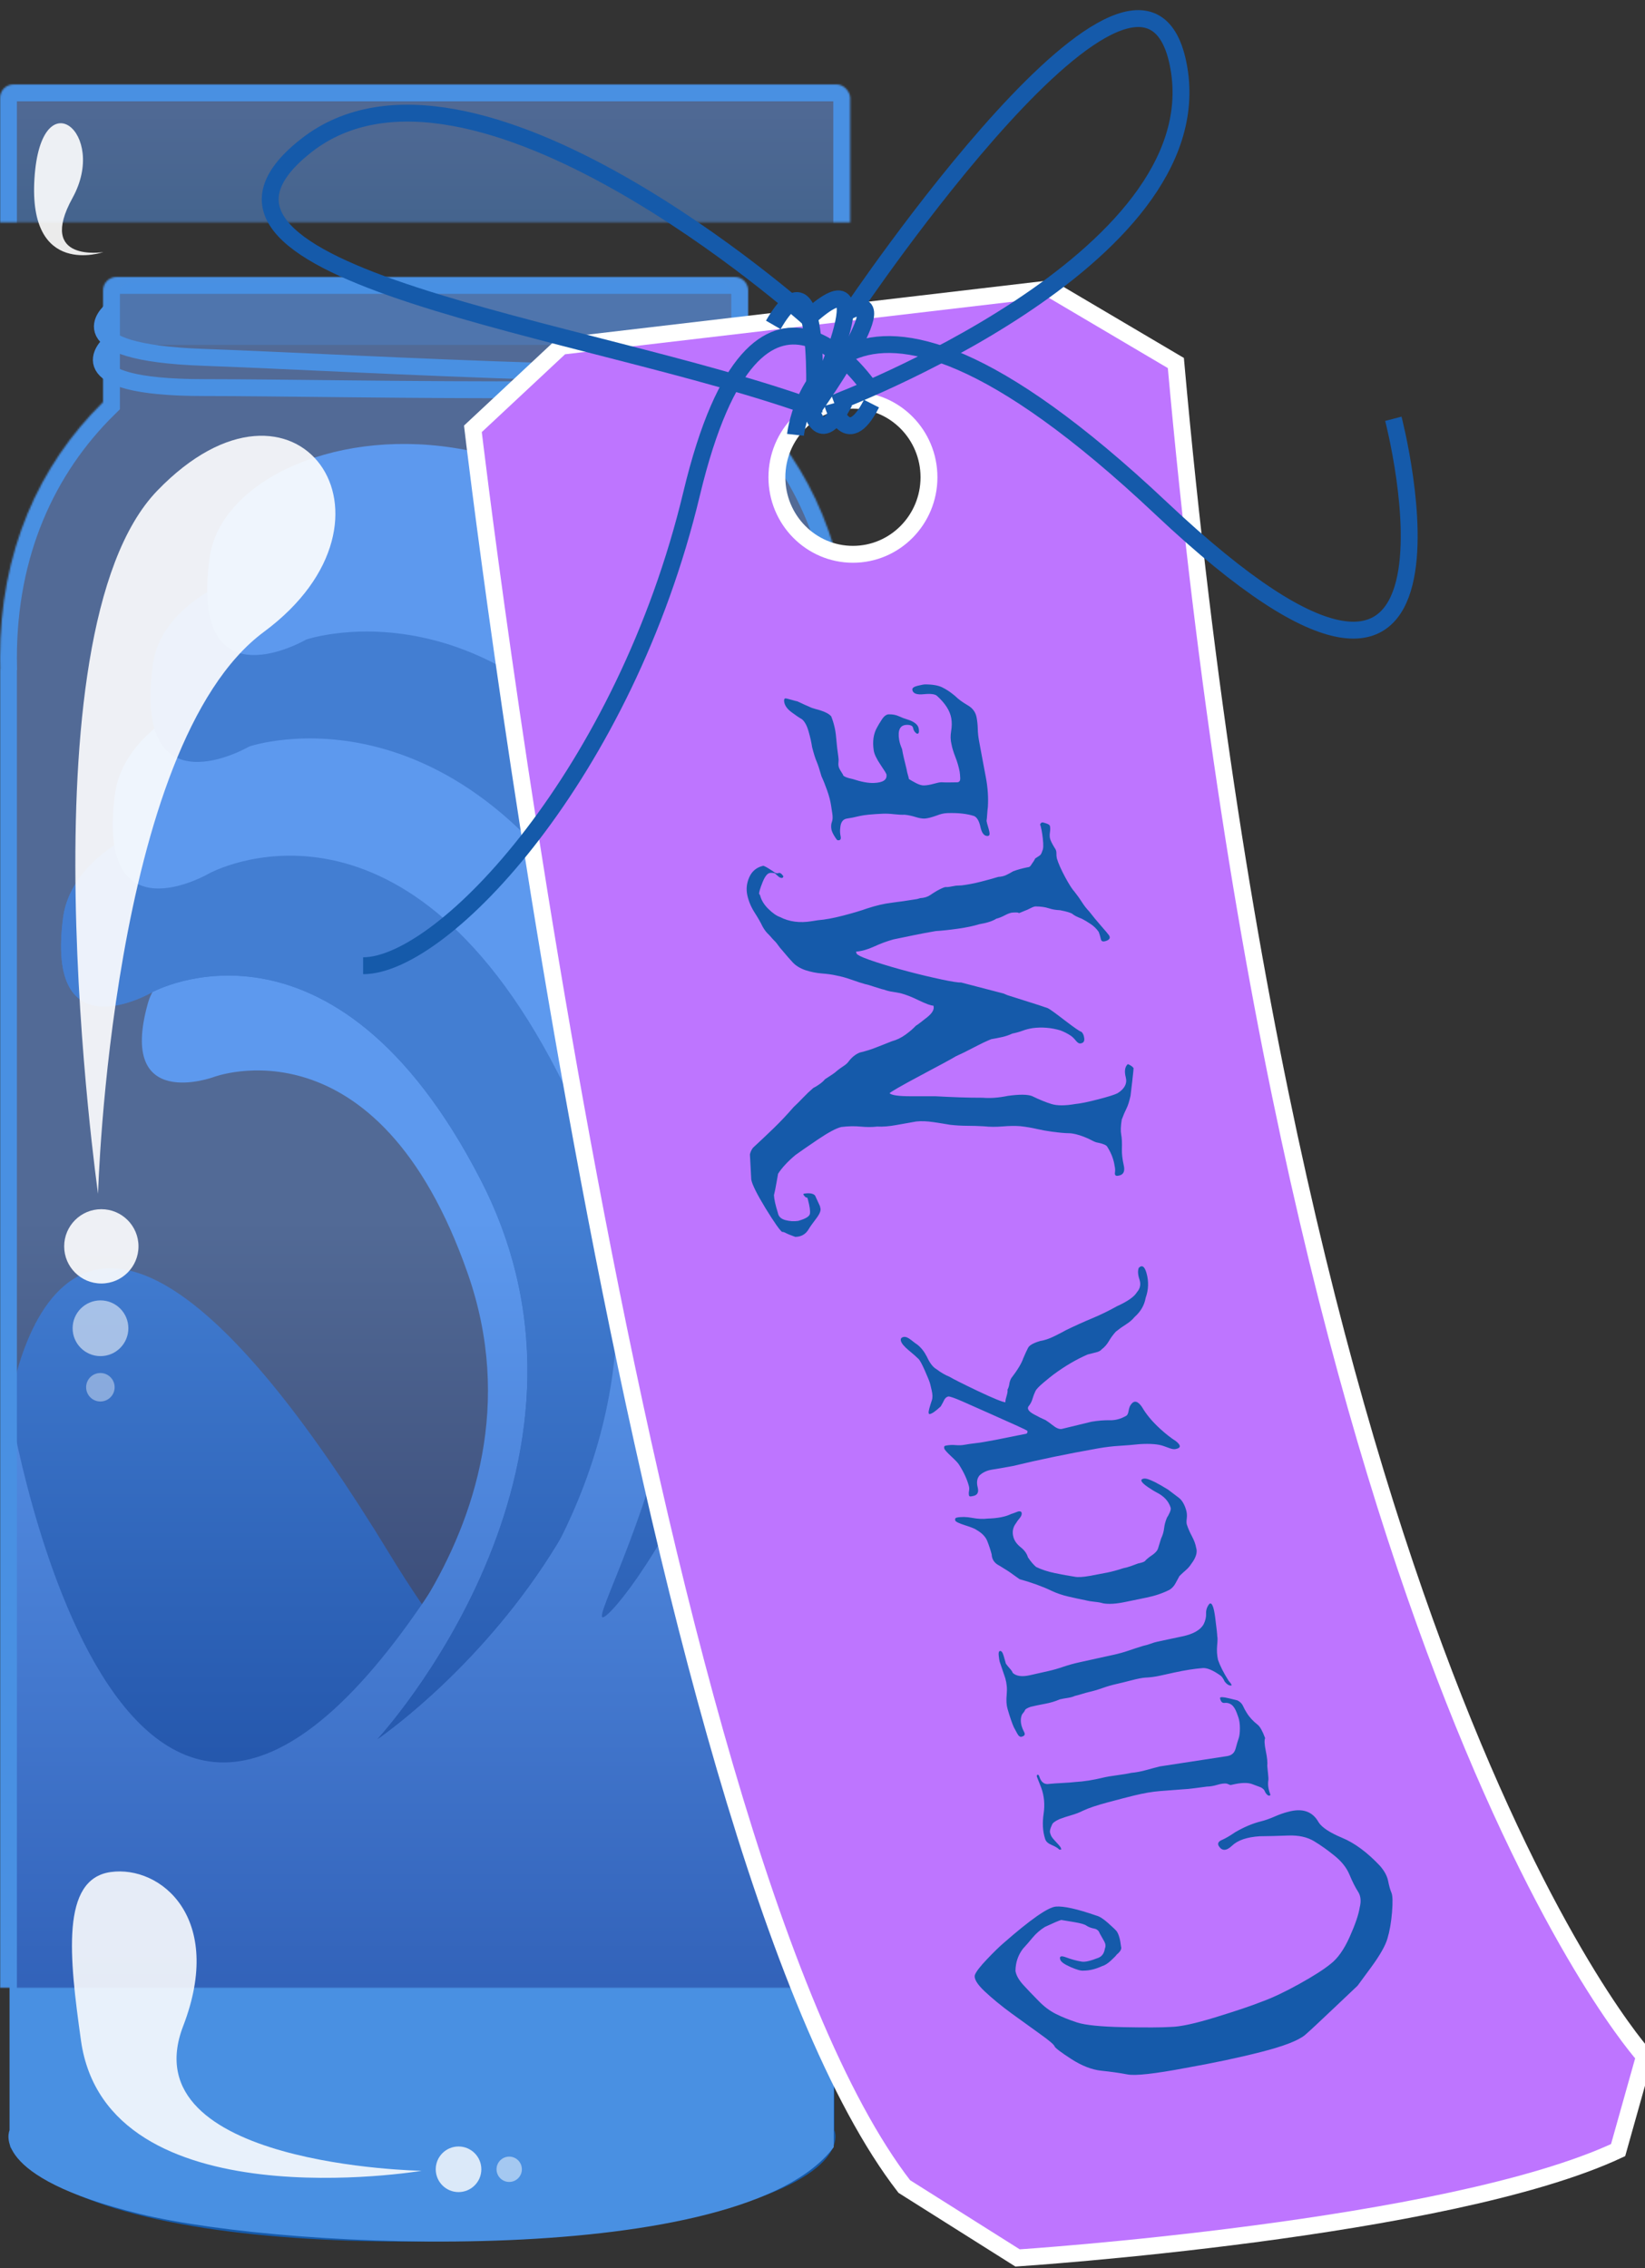 <?xml version="1.0" encoding="UTF-8" standalone="no"?>
<svg width="974px" height="1343px" viewBox="0 0 974 1343" version="1.1" xmlns="http://www.w3.org/2000/svg" xmlns:xlink="http://www.w3.org/1999/xlink">
    <rect x="0" y="0" width="974" height="1343" fill="#333333" stroke="none"/>
    <!-- Generator: Sketch 3.7.2 (28276) - http://www.bohemiancoding.com/sketch -->
    <title>clickmepotion</title>
    <desc>Created with Sketch.</desc>
    <defs>
        <linearGradient x1="50%" y1="47.822%" x2="50%" y2="100%" id="linearGradient-1">
            <stop stop-color="#72A2FA" offset="0%"></stop>
            <stop stop-color="#00116E" offset="100%"></stop>
        </linearGradient>
        <path d="M443,228.12 L443,160.999 C443,156.588 439.418,153 434.999,153 L69.001,153 C64.583,153 61,156.581 61,160.999 L61,227.131 C22.987,264.477 0,315.742 0,378.5 C0,380.631 0.027,382.756 0.079,384.875 C0.027,385.244 0,385.621 0,386.005 L0,1237.995 C0,1242.411 0.917,1249.436 2.049,1253.674 C2.049,1253.674 0,1319 251.7,1319 C503.4,1319 501.344,1253.691 501.344,1253.691 C502.811,1249.521 503.4,1242.416 503.4,1237.995 L503.4,386.005 C503.4,385.08 503.243,384.192 502.954,383.365 C502.985,381.747 503,380.125 503,378.5 C503,316.294 480.416,265.38 443,228.12 Z" id="path-2"></path>
        <mask id="mask-3" maskContentUnits="userSpaceOnUse" maskUnits="objectBoundingBox" x="0" y="0" width="503.4" height="1166" fill="white">
            <use xlink:href="#path-2"></use>
        </mask>
        <linearGradient x1="50%" y1="0%" x2="50%" y2="100%" id="linearGradient-4">
            <stop stop-color="#72A2F9" stop-opacity="0.5" offset="0%"></stop>
            <stop stop-color="#4990E2" stop-opacity="0.5" offset="100%"></stop>
        </linearGradient>
        <rect id="path-5" x="0" y="39" width="503.4" height="120.644" rx="8"></rect>
        <mask id="mask-6" maskContentUnits="userSpaceOnUse" maskUnits="objectBoundingBox" x="0" y="0" width="503.4" height="120.644" fill="white">
            <use xlink:href="#path-5"></use>
        </mask>
    </defs>
    <g id="Page-1" stroke="none" stroke-width="1" fill="none" fill-rule="evenodd">
        <g id="FInal" transform="translate(0, 11)">
            <g id="Bottle-with-depth-Copy">
                <g id="Water-Copy-2" transform="translate(5, 222)">
                    <path d="M0,602.896 C0,602.896 29,364.396 225.5,686.896 C422,1009.396 489,599.396 489,599.396 L489,1028.396 C489,1028.396 502,1055.896 412,1077.896 C322,1099.896 55.159,1110.503 1,1038.396 L1,599.396" id="Path-30-Copy" fill="#155AAA"></path>
                    <path d="M0,602.896 C0,602.896 29,364.396 225.5,686.896 C422,1009.396 489,599.396 489,599.396 L489,1028.396 C489,1028.396 502,1055.896 412,1077.896 C322,1099.896 55.159,1110.503 1,1038.396 L1,599.396" id="Path-30-Copy-2" fill="#4990E2" transform="translate(244.827, 806.152) scale(-1, 1) translate(-244.827, -806.152) "></path>
                    <path d="M272.014,521.251 C218.514,367.751 121.514,404.751 121.514,404.751 C121.514,404.751 64.514,425.751 82.514,361.251 C100.514,296.751 279.014,365.251 314.014,515.251 C349.014,665.251 181.514,792.251 181.514,792.251 C181.514,792.251 325.514,674.751 272.014,521.251 Z" id="Path-32-Copy-3" fill="#4990E2"></path>
                    <path d="M285.929,475.231 C222.91,294.419 108.652,338.003 108.652,338.003 C108.652,338.003 40.697,365.898 62.713,286.763 C84.728,207.628 318.048,196.492 365.902,438.002 C413.756,679.513 179.327,794.448 179.327,794.448 C179.327,794.448 348.948,656.042 285.929,475.231 Z" id="Path-32-Copy-4" fill="#155AAA" transform="translate(215.334, 515.292) rotate(-8) translate(-215.334, -515.292) "></path>
                    <path d="M285.929,475.231 C222.91,294.419 108.652,338.003 108.652,338.003 C108.652,338.003 40.697,365.898 62.713,286.763 C84.728,207.628 318.048,196.492 365.902,438.002 C413.756,679.513 179.327,794.448 179.327,794.448 C179.327,794.448 348.948,656.042 285.929,475.231 Z" id="Path-32-Copy-5" fill="#155AAA" transform="translate(215.334, 515.292) rotate(-8) translate(-215.334, -515.292) "></path>
                    <path d="M329.221,412.077 C262.422,220.419 141.309,266.617 141.309,266.617 C141.309,266.617 69.278,296.185 92.614,212.303 C115.95,128.421 363.268,116.617 413.992,372.615 C464.717,628.614 292.988,704.275 274.652,712.81 C256.316,721.346 396.021,603.735 329.221,412.077 Z" id="Path-32-Copy-6" fill="#4990E2" transform="translate(255.643, 435.942) rotate(-8) translate(-255.643, -435.942) "></path>
                    <path d="M375.575,361.288 C307.107,164.843 171.828,191.103 171.828,191.103 C171.828,191.103 97.999,221.41 121.917,135.433 C145.836,49.456 407.501,58.925 448.402,328.1 C483.289,557.69 327.325,721.802 308.531,730.551 C289.737,739.299 444.043,557.732 375.575,361.288 Z" id="Path-32-Copy-7" fill="#155AAA" transform="translate(285.31, 409.063) rotate(-8) translate(-285.31, -409.063) "></path>
                    <path d="M411.197,298.292 C342.729,101.848 207.45,128.107 207.45,128.107 C207.45,128.107 133.621,158.414 157.539,72.437 C181.458,-13.539 433.167,-19.799 474.069,249.376 C508.956,478.966 432.724,787.862 372.015,677.338 C358.24,652.259 479.665,494.737 411.197,298.292 Z" id="Path-32-Copy-8" fill="#4990E2" transform="translate(317.812, 360.069) rotate(-8) translate(-317.812, -360.069) "></path>
                </g>
                <g id="Jar-Copy-2">
                    <use id="Combined-Shape-Copy-2" stroke="#4990E2" mask="url(#mask-3)" stroke-width="20" fill-opacity="0.5" fill="url(#linearGradient-1)" xlink:href="#path-2"></use>
                    <use id="Rectangle-2-Copy-6" stroke="#4990E2" mask="url(#mask-6)" stroke-width="20" fill="url(#linearGradient-4)" xlink:href="#path-5"></use>
                    <rect id="Rectangle-2-Copy-7" fill-opacity="0.3" fill="#4990E2" x="70" y="156.166" width="363.382" height="37.068" rx="8"></rect>
                    <path d="M64.625,193 C64.625,193 36.125,218.5 120.625,218.5 C205.125,218.5 462.125,225 451.625,209" id="Path-7-Copy-2" stroke="#4990E2" stroke-width="10"></path>
                    <path d="M64.973,179.831 C64.973,179.831 36.473,205.331 120.973,205.331 C205.473,205.331 462.473,211.831 451.973,195.831" id="Path-7-Copy-3" stroke="#4990E2" stroke-width="10" transform="translate(256.317, 193.234) rotate(2) translate(-256.317, -193.234) "></path>
                    <path d="M332.372,194.001 L280,242.93 C280,242.93 378.312,1080.526 535.429,1283.706 L602.502,1326 C602.502,1326 857.011,1309.414 958.08,1262.144 L973.7,1206.58 C973.7,1206.58 765.59,977.693 696.22,203.953 L621.797,160 L332.372,194.001 Z M505.022,317.223 C529.886,317.223 550.043,296.802 550.043,271.612 C550.043,246.421 529.886,226 505.022,226 C480.157,226 460,246.421 460,271.612 C460,296.802 480.157,317.223 505.022,317.223 Z" id="Combined-Shape" stroke="#FFFFFF" stroke-width="10" fill="#BE75FF"></path>
                    <path d="M494,227.715 C494,227.715 718,143.715 698,29.215 C678,-85.285 504,173.715 504,173.715" id="Path-9-Copy" stroke="#155AAA" stroke-width="10"></path>
                    <path d="M479,234.667 C479,234.667 536,155.667 501.5,173.667" id="Path-10-Copy-3" stroke="#155AAA" stroke-width="10"></path>
                    <path d="M468.852,231.738 C468.852,231.738 542.498,148.868 488.491,173.953" id="Path-10-Copy-4" stroke="#155AAA" stroke-width="10" transform="translate(488.567, 200.481) rotate(-16) translate(-488.567, -200.481) "></path>
                    <path d="M461.604,229.428 C461.604,229.428 525.501,148.277 471.495,173.362" id="Path-10-Copy-5" stroke="#155AAA" stroke-width="10" transform="translate(477.391, 198.989) rotate(-35) translate(-477.391, -198.989) "></path>
                    <path d="M478.167,176.818 C478.167,176.818 279.042,-1.787 181.167,75.318 C83.293,152.422 349.153,182.415 482.167,230.818" id="Path-12-Copy" stroke="#155AAA" stroke-width="10"></path>
                    <path d="M480,230 C480,230 485,256.5 500,227" id="Path-13-Copy" stroke="#155AAA" stroke-width="10"></path>
                    <path d="M493,228 C493,228 501,257.5 516,228" id="Path-13-Copy-2" stroke="#155AAA" stroke-width="10"></path>
                    <path d="M516,220.34 C516,220.34 449,116.34 409.5,281.34 C370,446.34 263,560.84 215,560.84" id="Path-16-Copy" stroke="#155AAA" stroke-width="10"></path>
                    <path d="M471,246.477 C471,246.477 487,100.977 687.5,289.977 C888,478.977 825,236.977 825,236.977" id="Path-17-Copy" stroke="#155AAA" stroke-width="10"></path>
                </g>
                <path d="M161.843,364.944 C67.524,427.4 46.35,692.079 46.35,692.079 C46.35,692.079 16.631,358.836 103.18,278.134 C189.729,197.433 256.162,302.488 161.843,364.944 Z" id="Path-241-Copy-2" fill="#FFFFFF" opacity="0.9" transform="translate(124.631, 470.461) rotate(-3) translate(-124.631, -470.461) "></path>
                <path d="M236.592,1288.524 C236.592,1288.524 47.592,1293.524 47.592,1184.024 C47.592,1134.084 49.021,1087.723 78.86,1087.723 C108.699,1087.723 142.092,1123.916 108.699,1184.024 C65.606,1261.594 236.592,1288.524 236.592,1288.524 Z" id="Path-47-Copy-2" fill-opacity="0.97" fill="#FFFFFF" opacity="0.9" transform="translate(142.092, 1188.141) rotate(-8) translate(-142.092, -1188.141) "></path>
                <circle id="Oval-14" fill-opacity="0.9" fill="#FFFFFF" cx="60" cy="727" r="22"></circle>
                <circle id="Oval-14-Copy-3" fill-opacity="0.9" fill="#FFFFFF" opacity="0.6" cx="59.5" cy="775.5" r="16.5"></circle>
                <circle id="Oval-14-Copy-4" fill="#FFFFFF" opacity="0.4" cx="59.435" cy="810.435" r="8.435"></circle>
                <circle id="Oval-14-Copy" fill-opacity="0.8" fill="#FFFFFF" cx="271.5" cy="1273.5" r="13.5"></circle>
                <circle id="Oval-14-Copy-2" fill-opacity="0.5" fill="#FFFFFF" cx="301.5" cy="1273.5" r="7.5"></circle>
                <path d="M42.38,106.719 C68.139,71.089 32.424,34.136 21.408,92.476 C10.391,150.816 56.532,140.808 56.532,140.808 C56.532,140.808 16.62,142.348 42.38,106.719 Z" id="Path-112" fill-opacity="0.9" fill="#FFFFFF" transform="translate(38.12, 101.704) rotate(-7) translate(-38.12, -101.704) "></path>
            </g>
            <path d="M649.083,1147.683 C652.144,1148.679 655.313,1149.362 658.587,1149.732 C660.487,1149.92 663.695,1148.984 668.207,1146.926 C670.289,1145.957 671.47,1144.057 671.75,1141.225 C672.242,1139.876 672.034,1138.485 671.128,1137.05 C670.223,1135.615 669.241,1134.067 668.183,1132.406 C667.566,1130.873 666.406,1129.998 664.704,1129.78 C663.003,1129.561 661.486,1129.076 660.154,1128.323 C659.229,1127.619 656.743,1127.036 652.696,1126.574 C648.652,1126.109 646.095,1125.821 645.024,1125.712 C643.769,1126.123 640.635,1127.658 635.616,1130.324 C632.877,1132.243 630.53,1134.521 628.573,1137.157 C626.613,1139.798 624.876,1142.019 623.364,1143.82 C620.607,1147.802 619.339,1152.309 619.564,1157.335 C620.158,1159.917 621.871,1162.604 624.707,1165.392 C627.547,1168.173 630.7,1171.143 634.165,1174.299 C637.49,1177.403 640.996,1179.77 644.681,1181.401 C648.37,1183.026 652.67,1184.504 657.581,1185.834 C662.498,1187.155 671.686,1187.606 685.15,1187.18 C698.628,1186.736 707.975,1186.195 713.182,1185.569 C718.759,1185.175 727.444,1182.81 739.221,1178.494 C750.979,1174.204 759.886,1170.679 765.951,1167.909 C772.31,1165.224 779.58,1161.311 787.75,1156.187 C795.899,1151.09 801.857,1146.829 805.637,1143.389 C809.675,1139.958 813.17,1134.424 816.115,1126.795 C819.043,1119.187 820.714,1113.281 821.139,1109.06 C821.895,1105.257 821.396,1102.158 819.646,1099.757 C817.898,1097.351 816.025,1094.07 814.027,1089.909 C812.179,1086.045 809.141,1082.567 804.917,1079.469 C800.702,1076.358 796.472,1073.657 792.224,1071.369 C787.984,1069.072 782.788,1068.199 776.632,1068.759 C770.476,1069.319 764.868,1069.754 759.808,1070.065 C752.336,1070.938 746.995,1073.068 743.78,1076.463 C740.559,1079.866 737.911,1080.064 735.846,1077.044 C734.978,1075.616 735.54,1074.416 737.529,1073.445 C739.517,1072.476 742.081,1070.796 745.22,1068.409 C750.335,1065.068 755.283,1062.674 760.068,1061.221 C762.516,1060.479 765.155,1059.393 767.986,1057.963 C770.815,1056.536 773.45,1055.457 775.891,1054.722 C784.213,1051.963 790.311,1053.731 794.206,1060 C796.328,1062.944 801.133,1065.768 808.631,1068.458 C816.147,1071.125 823.844,1076.232 831.742,1083.755 C834.592,1086.675 836.385,1089.595 837.116,1092.519 C837.848,1095.442 838.622,1097.725 839.438,1099.368 C840.254,1101.01 840.573,1104.858 840.393,1110.916 C840.209,1116.978 839.574,1122.215 838.488,1126.63 C837.474,1130.939 834.539,1136.791 829.667,1144.205 C824.771,1151.652 822.313,1155.387 822.313,1155.387 C822.313,1155.387 817.998,1159.927 809.331,1169.053 C800.615,1178.243 795.082,1183.963 792.766,1186.168 C788.917,1189.699 780.463,1193.489 767.398,1197.549 C754.315,1201.63 739.553,1205.58 723.113,1209.394 C705.137,1213.764 693.774,1215.64 689.039,1215.004 C684.308,1214.363 679.121,1213.902 673.477,1213.622 C667.837,1213.336 661.767,1211.343 655.277,1207.629 C648.806,1203.891 645.399,1201.568 645.041,1200.681 C644.619,1199.632 641.644,1197.357 636.126,1193.843 C630.623,1190.309 624.746,1186.521 618.498,1182.473 C612.27,1178.399 606.763,1174.339 601.973,1170.297 C597.197,1166.236 595.113,1163.07 595.708,1160.812 C596.394,1158.803 598.594,1155.631 602.301,1151.301 C605.999,1146.983 609.033,1143.686 611.407,1141.406 C626.842,1126.371 636.824,1118.602 641.447,1117.972 C646.07,1117.343 654.101,1118.704 665.566,1122.022 C667.516,1122.392 669.921,1123.73 672.784,1126.034 C675.652,1128.332 677.439,1129.864 678.141,1130.635 C679.499,1132.374 680.526,1135.358 681.223,1139.587 C681.783,1140.948 681.017,1142.567 678.924,1144.447 C678.548,1145.119 677.464,1146.368 675.67,1148.198 C673.874,1150.03 672.228,1151.197 670.734,1151.698 C666.856,1153.732 663.183,1154.83 659.718,1154.989 C658.388,1155.253 655.843,1154.689 652.088,1153.29 C648.337,1151.886 646.207,1150.532 645.695,1149.231 C644.895,1147.198 646.024,1146.682 649.083,1147.683 Z M636.9,1081.611 C634.86,1080.868 633.576,1079.793 633.05,1078.388 L632.91,1078.016 C631.334,1073.798 630.809,1068.948 631.333,1063.474 C631.854,1058.002 631.128,1052.936 629.16,1048.266 L626.281,1041.923 C626.007,1041.172 626.092,1040.73 626.536,1040.597 C626.98,1040.463 627.339,1040.772 627.613,1041.521 C628.864,1044.936 630.91,1046.304 633.75,1045.629 C635.62,1045.341 638.191,1045.026 641.462,1044.684 C644.732,1044.342 647.121,1044.036 648.626,1043.766 C651.588,1043.425 654.384,1042.974 657.014,1042.413 C659.643,1041.853 662.343,1041.158 665.114,1040.328 C667.219,1039.698 670.087,1039.046 673.718,1038.372 C677.348,1037.699 680.048,1037.1 681.818,1036.573 C684.743,1036.158 687.756,1035.421 690.858,1034.366 C693.958,1033.312 696.556,1032.476 698.653,1031.857 L737.883,1023.725 C740.62,1023.197 742.268,1021.629 742.825,1019.022 C743.381,1016.417 743.883,1014.34 744.331,1012.789 C744.735,1011.43 744.871,1009.437 744.738,1006.81 C744.605,1004.184 744.17,1001.998 743.434,1000.251 L742.481,997.988 C741.479,995.603 740.311,993.975 738.975,993.104 C737.673,992.311 736.319,992.044 734.91,992.305 C733.502,992.565 732.547,991.651 732.047,989.561 C732.108,988.831 733.848,988.792 737.267,989.443 C740.688,990.091 742.4,990.414 742.4,990.414 C744.028,991.115 745.198,992.164 745.909,993.563 C746.62,994.961 747.408,996.248 748.271,997.425 C749.925,999.885 752.235,1002.157 755.203,1004.239 C756.618,1005.254 758.208,1007.808 759.976,1011.9 C759.475,1013.015 759.733,1015.526 760.75,1019.431 C761.77,1023.333 762.217,1026.273 762.091,1028.253 C762.241,1029.446 762.473,1030.969 762.787,1032.82 C763.101,1034.671 763.231,1035.958 763.175,1036.682 C762.889,1039.151 763.399,1041.872 764.708,1044.84 C764.914,1045.309 764.797,1045.609 764.354,1045.74 C763.911,1045.872 763.386,1045.675 762.779,1045.149 C762.138,1044.544 761.654,1043.87 761.327,1043.127 C761.001,1042.384 760.207,1041.713 758.946,1041.114 L756.992,1040.497 L753.738,1039.467 C750.993,1038.594 747.026,1038.924 741.834,1040.462 C740.95,1040.725 740.457,1040.737 740.356,1040.5 C740.356,1040.5 740.175,1040.442 739.815,1040.327 C739.454,1040.211 739.058,1040.083 738.625,1039.944 C737.208,1039.83 735.391,1040.168 733.175,1040.96 C730.958,1041.753 728.881,1042.215 726.944,1042.344 C724.631,1042.765 722.234,1043.211 719.754,1043.682 C717.274,1044.153 714.899,1044.504 712.629,1044.733 C708.376,1045.286 704.004,1045.853 699.513,1046.433 C695.021,1047.014 689.889,1048.173 684.114,1049.914 C680.447,1051.022 675.384,1052.623 668.922,1054.722 C662.453,1056.828 657.67,1058.724 654.574,1060.404 C652.53,1061.581 650.239,1062.606 647.701,1063.478 C645.161,1064.352 642.876,1065.241 640.844,1066.144 C638.233,1067.503 636.817,1068.725 636.598,1069.808 C635.68,1072.03 635.391,1073.596 635.732,1074.505 L636.151,1075.62 C636.461,1076.445 637.217,1077.454 638.42,1078.645 C640.972,1081.071 642.343,1082.528 642.531,1083.022 L642.907,1084.008 C642.006,1084.292 641.478,1084.228 641.322,1083.816 C640.416,1083.088 638.941,1082.353 636.9,1081.611 Z M695.915,978.193 C692.935,979.017 689.994,979.56 687.092,979.821 C685.262,980.057 682.581,980.734 679.046,981.854 C675.509,982.976 672.599,983.857 670.316,984.496 C667.598,985.257 664.886,986.2 662.18,987.325 C659.473,988.453 656.811,989.387 654.196,990.125 C653.215,990.403 651.929,990.835 650.339,991.422 C648.749,992.011 647.354,992.475 646.153,992.816 C645.044,993.407 643.647,993.873 641.964,994.214 C640.28,994.555 638.727,994.928 637.307,995.333 C634.756,996.614 631.98,997.616 628.981,998.336 C625.981,999.058 623.112,999.812 620.373,1000.6 C618.381,1001.451 617.302,1002.157 617.136,1002.715 C616.971,1003.273 616.434,1004.147 615.525,1005.339 C614.693,1007.437 614.752,1009.834 615.706,1012.528 C616.034,1013.453 616.583,1014.569 617.351,1015.875 C618.12,1017.181 617.624,1018.092 615.86,1018.61 C614.978,1018.869 614.088,1018.249 613.191,1016.747 C612.295,1015.244 611.574,1014.061 611.027,1013.198 C609.895,1011.017 608.472,1007.477 606.76,1002.574 C605.965,1000.289 605.648,997.47 605.809,994.116 C605.97,990.764 605.523,987.561 604.469,984.505 L600.658,974.948 C600.426,974.266 600.171,973.078 599.892,971.382 C599.613,969.686 599.799,968.748 600.45,968.567 C601.318,968.326 602.122,969.292 602.862,971.464 L604.368,975.867 C605.015,976.711 605.835,977.622 606.828,978.6 C607.822,979.578 608.436,980.406 608.671,981.084 C610.88,982.973 614.301,983.262 618.93,981.958 L629.457,979.003 C632.391,978.182 635.346,977.173 638.321,975.975 C641.293,974.78 644.46,973.717 647.821,972.786 L657.57,970.094 L667.305,967.42 C670.763,966.473 673.833,965.453 676.516,964.358 C679.196,963.265 681.999,962.186 684.923,961.122 C686.647,960.655 688.143,960.137 689.41,959.569 C690.677,959.001 692.01,958.529 693.409,958.152 L700.991,956.115 L707.92,954.26 C714.145,952.601 718.17,950.054 719.996,946.619 C720.998,944.389 721.396,942.206 721.192,940.07 C720.989,937.933 721.536,935.981 722.831,934.216 C724.245,933.047 725.533,935.681 726.699,942.113 C727.869,948.539 728.474,952.236 728.511,953.207 C728.772,953.851 728.843,955.638 728.722,958.568 C728.602,961.499 728.919,964.335 729.677,967.073 C731.12,970.605 733.423,974.61 736.593,979.084 C738.253,980.763 738.813,981.675 738.272,981.825 C737.014,981.993 735.697,981.289 734.321,979.709 C733.28,977.768 732.304,976.565 731.392,976.102 C727.031,973.369 723.584,972.122 721.046,972.367 C716.033,973.021 710.445,974.192 704.28,975.886 L695.915,978.193 Z M589.5,903.819 C588.385,901.433 586.178,899.394 582.881,897.698 C581.995,897.078 579.678,896.28 575.932,895.302 C572.189,894.321 570.209,893.479 569.99,892.78 C569.69,891.818 569.964,891.23 570.811,891.016 C573.458,890.348 576.482,890.245 579.883,890.705 C583.287,891.163 586.339,891.145 589.039,890.654 C595.057,890.173 599.653,889.023 602.828,887.205 C603.144,887.126 603.9,886.821 605.096,886.291 C606.291,885.761 606.888,885.496 606.888,885.496 C608.048,885.209 608.742,885.409 608.969,886.097 C609.282,887.042 608.961,888.145 608.007,889.407 C607.052,890.669 606.371,891.724 605.964,892.571 C604.261,895.049 603.905,897.795 604.899,900.805 C605.611,902.953 607.139,904.869 609.485,906.55 C611.834,908.227 613.369,910.133 614.089,912.27 C615.806,914.613 617.526,916.442 619.249,917.758 C622.504,919.138 626.31,920.164 630.666,920.836 C635.024,921.504 638.889,921.999 642.259,922.321 C644.232,922.637 647.258,922.312 651.336,921.35 C655.411,920.39 658.777,919.57 661.435,918.886 C664.306,918.15 667.417,917.126 670.768,915.815 C672.467,915.382 674.065,914.838 675.564,914.185 C677.063,913.532 678.364,912.975 679.468,912.514 C681.799,911.924 683.171,911.328 683.583,910.726 C683.996,910.124 684.819,909.305 686.053,908.271 C688.791,906.319 690.348,904.619 690.727,903.17 C691.106,901.722 691.615,899.7 692.252,897.105 C693.105,895.091 693.595,893.032 693.723,890.926 C693.85,888.821 694.307,886.682 695.094,884.509 C695.463,883.969 695.928,883.001 696.489,881.605 C697.049,880.21 697.205,879.183 696.957,878.522 C695.533,874.719 692.592,871.857 688.135,869.934 C687.056,869.466 685.32,868.521 682.929,867.095 C680.54,865.666 679.18,864.491 678.846,863.572 C678.604,862.904 679.055,862.436 680.2,862.168 C681.137,861.949 682.59,862.22 684.562,862.98 C686.535,863.738 687.672,864.217 687.972,864.418 C689.454,865.063 691.755,866.238 694.877,867.938 C697.316,869.614 699.483,871.083 701.376,872.343 C703.271,873.602 704.811,875.795 705.998,878.923 C706.686,880.732 706.962,882.505 706.825,884.243 C706.687,885.98 706.759,887.219 707.041,887.958 C707.889,890.174 709.022,892.455 710.44,894.797 C711.86,897.137 712.809,899.367 713.284,901.488 C714.299,904.102 713.48,907.35 710.819,911.24 C710.067,912.594 709.056,913.88 707.785,915.098 C706.512,916.317 705.345,917.511 704.283,918.679 C703.558,920.122 702.848,921.607 702.153,923.134 C701.457,924.662 700.385,925.972 698.935,927.065 C695.01,929.34 690.541,931.13 685.529,932.432 L672.876,935.738 C667.637,937.114 663.357,937.602 660.042,937.197 C658.621,936.84 656.93,936.623 654.967,936.545 C653.005,936.467 651.139,936.249 649.369,935.89 C646.41,935.478 643.056,934.938 639.308,934.27 C635.562,933.6 632.188,932.645 629.185,931.404 C623.596,929.083 617.152,927.115 609.852,925.5 C609.552,925.3 608.148,924.411 605.643,922.833 C603.981,921.683 601.253,920.111 597.461,918.112 C594.491,916.829 592.861,914.68 592.57,911.667 C591.641,908.818 590.618,906.202 589.5,903.819 Z M547.393,805.127 C545.374,801.147 543.955,798.864 543.133,798.284 C541.953,797.209 539.947,795.624 537.117,793.524 C534.291,791.42 532.679,789.643 532.277,788.199 C531.925,786.935 532.467,786.146 533.902,785.834 C535.03,785.588 536.512,786.127 538.351,787.448 C540.191,788.766 541.431,789.593 542.071,789.931 C544.376,791.526 546.388,793.801 548.107,796.756 C550.062,800.512 552.123,802.907 554.288,803.946 C556.895,805.739 559.541,807.092 562.227,808.009 C564.322,809.15 570.082,811.689 579.523,815.603 C588.99,819.484 594.497,821.38 596.024,821.317 C595.86,820.793 596.008,819.591 596.468,817.712 C596.927,815.833 597.046,814.545 596.828,813.846 C597.35,812.702 597.653,811.56 597.736,810.421 C597.819,809.281 598.121,808.14 598.642,806.998 C602.178,801.839 604.348,797.78 605.161,794.81 C606.157,792.082 607.01,789.945 607.72,788.399 C608.429,786.853 610.738,785.39 614.643,784.014 C617.185,783.482 619.904,782.406 622.798,780.787 C625.688,779.172 627.984,777.822 629.685,776.735 C634.72,773.956 639.7,771.383 644.627,769.016 C649.544,766.66 654.301,764.026 658.898,761.116 C665.09,757.908 668.89,754.949 670.309,752.227 C672.169,749.878 672.551,747.336 671.459,744.595 C670.368,741.851 670.097,739.566 670.642,737.741 C672.479,735.681 674.063,736.613 675.398,740.531 C677.058,745.38 677.152,750.293 675.671,755.281 C675.141,759.638 673.156,763.512 669.71,766.909 C668.465,768.607 666.844,770.155 664.846,771.553 C662.846,772.953 660.937,774.474 659.12,776.116 C657.662,777.87 656.394,779.793 655.314,781.885 C654.234,783.98 652.888,785.696 651.276,787.035 C650.694,787.888 649.586,788.552 647.953,789.029 C646.319,789.507 644.718,790.001 643.148,790.513 C636.694,793.706 630.191,797.988 623.633,803.368 C622.424,804.37 620.556,806.048 618.025,808.406 C615.491,810.77 613.964,812.521 613.448,813.656 C612.763,815.294 612.238,816.92 611.873,818.534 C611.509,820.149 610.786,821.682 609.704,823.134 C608.958,824.604 610.092,826.069 613.11,827.524 C616.132,828.975 618.522,830.01 620.279,830.631 C621.36,831.22 622.98,832.264 625.141,833.761 C627.305,835.256 629.083,835.751 630.475,835.249 L647.439,830.174 C651.356,829.297 654.962,828.812 658.257,828.716 C661.553,828.621 664.691,827.605 667.671,825.671 C668.434,825.321 668.909,824.307 669.094,822.63 C669.279,820.954 669.664,819.688 670.247,818.834 C672.008,816 674.236,816.379 676.938,819.963 C679.621,824.086 683.334,828.11 688.08,832.029 C691.589,834.947 694.891,837.274 697.984,839.012 C701.328,841.408 701.299,842.986 697.893,843.753 C697.067,843.939 695.964,843.828 694.583,843.419 C693.202,843.01 692.008,842.649 690.999,842.336 C687.84,841.333 683.043,841.195 676.604,841.926 C672.586,842.565 668.589,843.11 664.612,843.561 C660.633,844.014 656.52,844.727 652.271,845.702 C634.416,849.834 617.799,854.19 602.423,858.768 L599.914,859.368 C596.462,860.194 593.23,860.923 590.219,861.553 C587.206,862.185 584.767,863.478 582.899,865.432 C581.553,867.263 581.332,869.619 582.238,872.498 C583.146,875.375 582.336,877.124 579.808,877.749 L578.86,877.983 C578.016,878.192 577.526,878.078 577.389,877.641 C577.143,876.855 577.087,875.952 577.221,874.93 C577.355,873.909 577.299,873.005 577.053,872.219 C575.798,868.195 573.585,863.977 570.419,859.557 C569.808,858.666 568.182,857.122 565.544,854.922 C562.911,852.717 561.489,851.259 561.276,850.552 C560.943,849.448 561.255,848.995 562.09,848.796 C564.232,848.286 566.002,848.125 567.872,848.201 C569.743,848.276 571.513,848.115 573.183,847.719 C575.165,847.25 577.115,846.859 579.033,846.548 C580.95,846.236 582.742,845.885 584.409,845.492 L591.282,843.88 L609.395,839.248 C609.933,838.845 610.091,838.297 609.867,837.605 C609.783,837.345 607.39,836.314 602.693,834.505 C598.001,832.689 592.721,830.65 586.854,828.385 C580.997,826.108 575.605,824.044 570.676,822.197 C565.754,820.342 562.881,819.506 562.054,819.694 C560.916,819.953 560.001,820.967 559.309,822.736 C559.541,822.399 559.065,823.408 557.882,825.766 C555.088,828.687 553.013,830.308 551.663,830.622 C550.831,830.815 550.674,829.711 551.19,827.31 C551.577,825.604 551.989,823.989 552.427,822.463 C552.864,820.938 552.731,818.973 552.028,816.567 L550.976,812.956 C550.613,811.707 549.417,809.099 547.393,805.127 Z M597.049,583.781 C601.371,584.865 605.297,585.926 608.827,586.967 C609.927,587.385 613.415,589.634 619.303,593.701 C625.206,597.747 628.569,599.802 629.38,599.881 C630.376,600.581 631.025,601.855 631.329,603.703 C631.633,605.551 630.882,606.593 629.076,606.833 C628.315,606.934 627.418,606.408 626.384,605.254 C625.351,604.098 624.351,603.214 623.381,602.603 C621.349,601.392 619.192,600.426 616.912,599.707 C611.405,598.391 605.934,598.231 600.493,599.236 C598.258,599.723 596.305,600.337 594.633,601.077 C592.96,601.82 590.968,602.49 588.657,603.089 C586.756,604.102 584.791,604.891 582.763,605.455 C580.733,606.021 578.594,606.557 576.345,607.062 C573.693,608.287 570.369,610.085 566.369,612.46 C562.361,614.846 558.898,616.78 555.983,618.259 C553.693,619.839 546.961,623.957 535.744,630.671 C524.465,637.467 518.505,641.33 517.909,642.201 C519.309,643.323 523.571,643.685 530.691,643.291 C537.807,642.904 542.616,642.655 545.123,642.538 C549.795,642.553 554.478,642.521 559.171,642.44 C563.863,642.362 568.504,642.199 573.094,641.952 C577.588,642.099 582.522,641.474 587.891,640.082 C594.684,638.762 599.464,638.552 602.24,639.438 C606.611,641.293 610.515,642.655 613.952,643.528 C617.389,644.399 622.085,644.153 628.03,642.801 C631.115,642.342 635.615,641.171 641.523,639.296 C647.42,637.436 651.167,636.032 652.769,635.073 C656.776,632.23 658.211,629.027 657.085,625.45 C655.962,621.87 656.23,619.239 657.886,617.562 C659.437,618.083 660.602,618.791 661.38,619.686 C661.462,619.948 661.349,622.575 661.039,627.568 C660.728,632.564 660.538,635.432 660.472,636.168 C659.933,639.518 659.254,642.116 658.435,643.964 C657.614,645.812 656.806,648.025 656.011,650.602 C655.601,654.4 655.648,657.332 656.154,659.396 C656.661,661.46 656.951,664.353 657.024,668.077 C657.083,670.801 657.625,673.995 658.652,677.656 C659.682,681.313 658.588,683.403 655.367,683.927 C654.098,684.135 653.523,683.544 653.642,682.156 C653.761,680.768 653.639,679.51 653.278,678.382 C652.542,674.484 650.886,670.729 648.312,667.113 C647.815,666.185 645.96,665.469 642.747,664.964 C641.818,664.926 640.549,664.529 638.939,663.772 C637.329,663.014 635.737,662.39 634.162,661.9 C630.544,660.717 627.555,660.171 625.193,660.265 C622.831,660.359 619.511,660.234 615.235,659.891 C612.108,659.644 609.014,659.252 605.955,658.714 C602.895,658.176 599.657,657.805 596.239,657.604 C593.164,657.534 589.689,657.764 585.815,658.295 C581.937,658.829 578.287,658.999 574.864,658.802 C571.491,658.787 568.167,658.859 564.892,659.019 C561.615,659.18 558.264,659.165 554.838,658.972 C552.196,658.65 548.881,658.296 544.893,657.911 C540.905,657.525 537.442,657.579 534.501,658.073 C531.017,658.852 527.174,659.744 522.972,660.749 C518.765,661.76 514.967,662.269 511.579,662.273 C508.624,662.785 505.379,662.961 501.844,662.8 C498.309,662.64 494.518,662.914 490.471,663.625 C487.576,664.429 483.025,667.17 476.805,671.865 C470.564,676.589 466.345,679.852 464.162,681.637 C459.798,685.71 456.571,689.58 454.487,693.24 C454.395,693.752 454.175,695.524 453.825,698.559 C453.475,701.593 453.105,704.088 452.715,706.044 C452.959,708.468 453.919,711.935 455.6,716.441 C456.085,718.516 457.61,719.838 460.176,720.407 C462.743,720.974 465.288,721.004 467.811,720.498 C472.114,719.05 474.359,717.524 474.552,715.917 C474.744,714.31 474.226,711.617 473.002,707.834 C472.722,706.662 472.431,706.325 472.03,706.404 C471.628,706.482 470.97,705.923 470.054,704.725 C469.987,704.443 470.255,704.244 470.857,704.127 C473.866,703.545 475.928,703.833 477.045,704.989 C477.045,704.989 477.581,706.012 478.653,708.057 C479.726,710.1 480.264,711.12 480.264,711.12 L480.468,711.961 C481.134,713.396 480.455,715.584 478.43,718.529 C476.401,721.479 474.988,723.722 474.195,725.254 C472.584,728.227 470.052,729.82 466.599,730.032 C463.856,729.215 461.976,728.564 460.959,728.082 C459.943,727.6 459.182,727.41 458.676,727.513 C457.318,726.705 453.807,722.235 448.164,714.072 C442.554,705.868 439.441,700.322 438.802,697.464 L437.245,682.688 C437.45,681.255 437.986,679.91 438.852,678.651 C442.998,674.394 446.905,670.294 450.575,666.348 C454.234,662.416 457.897,658.098 461.561,653.397 C463.387,651.497 465.189,649.505 466.967,647.422 C468.743,645.342 470.635,643.343 472.646,641.425 C473.911,640.719 475.187,639.839 476.473,638.787 C477.758,637.736 478.704,636.768 479.312,635.881 C480.704,634.864 482.007,633.912 483.222,633.025 C484.437,632.139 485.493,631.23 486.392,630.3 C487.484,629.338 488.636,628.417 489.847,627.536 C491.057,626.656 491.962,625.777 492.564,624.899 C494.345,622.173 496.506,620.22 499.049,619.039 C502.626,617.99 505.883,616.777 508.819,615.399 C511.751,614.026 514.71,612.676 517.695,611.351 C520.479,610.447 523.08,609.018 525.497,607.065 C527.91,605.118 529.844,603.269 531.301,601.517 C532.653,600.551 534.832,598.723 537.834,596.038 C540.829,593.361 541.923,591.028 541.121,589.033 C539.545,589.06 536.625,588.171 532.366,586.362 C528.11,584.547 524.425,583.324 521.306,582.695 C519.663,582.441 518.007,582.237 516.339,582.083 C514.67,581.929 512.981,581.584 511.271,581.047 C510.984,581.087 509.177,580.661 505.851,579.767 C502.526,578.872 500.721,578.444 500.434,578.484 C498.248,578.012 495.483,577.279 492.14,576.284 C488.798,575.288 485.701,574.598 482.847,574.217 C480.376,573.781 477.501,573.526 474.221,573.452 C470.939,573.379 467.617,572.892 464.254,571.991 C461.084,571.06 458.535,569.667 456.607,567.809 C454.681,565.949 452.503,563.699 450.075,561.057 C449.087,560.101 448.157,559.061 447.283,557.938 C446.41,556.814 445.318,555.695 444.006,554.581 C442.867,553.342 441.821,552.313 440.868,551.496 C439.915,550.678 438.869,549.397 437.731,547.653 C436.477,545.321 434.732,542.602 432.497,539.494 C430.267,536.381 428.666,533.076 427.691,529.584 C426.68,525.891 426.897,522.237 428.335,518.627 C429.771,515.021 432.367,512.683 436.124,511.612 C436.69,511.542 438.724,512.544 442.228,514.615 C443.48,515.561 444.526,515.831 445.364,515.427 C446.202,515.023 447.212,515.598 448.395,517.149 C448.328,518.256 447.555,518.503 446.075,517.888 L444.878,516.987 C444.422,516.644 443.9,516.209 443.311,515.682 C442.497,515.483 441.571,515.448 440.532,515.577 C438.926,515.778 437.497,517.738 436.243,521.459 C434.985,525.184 434.443,527.488 434.616,528.369 L435.189,529.047 C436.055,531.942 437.851,534.587 440.577,536.978 C443.306,539.364 445.657,540.822 447.624,541.357 C453.234,543.893 459.503,544.397 466.415,542.886 L470.199,542.093 C474.374,541.549 479.307,540.37 484.993,538.563 C490.669,536.769 495.32,535.113 498.951,533.592 C504.111,531.599 508.847,530.228 513.161,529.474 C517.471,528.725 522.464,527.733 528.137,526.502 L530.002,525.856 C532.34,525.591 534.219,524.922 535.64,523.849 C537.06,522.778 538.472,521.781 539.876,520.859 C542.541,519.226 544.215,518.446 544.9,518.516 C545.586,518.586 547.5,518.213 550.641,517.401 L554.125,517.034 C557.863,516.357 561.539,515.453 565.153,514.323 C568.761,513.199 572.215,512.049 575.514,510.872 C577.269,510.7 578.83,510.241 580.198,509.495 C581.564,508.751 582.889,507.942 584.172,507.067 C586.718,505.981 589.447,505.069 592.36,504.331 C593.37,504.238 594.054,503.801 594.411,503.019 C595.804,500.834 596.565,499.457 596.694,498.884 C597.782,498.04 598.643,497.404 599.278,496.975 C599.913,496.546 600.401,495.57 600.742,494.047 C601.297,492.973 601.257,490.55 600.624,486.775 C599.994,482.998 599.313,480.25 598.582,478.532 C598.933,477.757 599.336,477.352 599.79,477.317 C600.244,477.282 601.099,477.449 602.355,477.819 C603.611,478.189 604.312,478.647 604.458,479.195 C604.726,480.199 604.793,481.405 604.659,482.814 C604.524,484.222 604.591,485.428 604.86,486.431 C605.178,487.617 606.18,489.444 607.87,491.911 C608.688,492.866 609.108,493.9 609.13,495.014 C609.152,496.128 609.299,497.185 609.57,498.184 C610.66,501.157 612.489,504.759 615.059,508.983 C617.638,513.198 619.637,515.977 621.051,517.326 C622.853,519.377 624.426,521.354 625.768,523.258 C627.111,525.159 628.626,526.904 630.311,528.492 C632.727,531.295 635.221,534.016 637.793,536.655 C640.369,539.287 642.033,541.068 642.784,542 C643.758,543.366 643.32,544.462 641.465,545.291 C639.609,546.122 638.498,545.916 638.133,544.669 C637.56,542.709 637.038,541.248 636.567,540.286 C635.19,538.496 633.499,537.011 631.493,535.831 C629.49,534.649 627.726,533.718 626.202,533.039 C623.375,532.119 621.53,531.308 620.667,530.608 C619.805,529.907 617.248,529.257 612.996,528.658 C610.634,528.708 608.399,528.443 606.29,527.864 C604.182,527.283 601.577,527.056 598.472,527.183 C597.731,527.258 596.745,527.663 595.515,528.397 C594.283,529.132 593.194,529.689 592.246,530.069 C589.729,531.363 588.502,531.868 588.569,531.579 C588.635,531.29 587.507,531.268 585.184,531.514 C583.975,531.642 582.462,532.25 580.644,533.34 C578.824,534.432 577.157,535.203 575.644,535.651 C573.46,537.215 570.138,538.483 565.677,539.459 C562.334,540.693 558.272,541.777 553.491,542.714 C548.703,543.657 544.24,544.378 540.103,544.872 C535.605,545.895 531.438,546.907 527.602,547.909 C523.761,548.916 519.686,549.982 515.375,551.108 C511.671,552.356 507.967,553.951 504.264,555.892 C500.555,557.842 497.033,559.042 493.702,559.487 C493.94,560.531 494.318,561.116 494.837,561.241 C496.123,562.144 499.776,563.409 505.799,565.035 C511.826,566.656 518.304,568.188 525.23,569.631 C532.16,571.071 538.768,572.286 545.053,573.278 C551.339,574.269 555.241,574.665 556.759,574.467 L560.175,575.164 L582.254,579.693 L584.539,580.529 C588.559,581.611 592.729,582.695 597.049,583.781 Z M477.233,445.036 C477.451,446.105 477.525,447.039 477.455,447.836 C477.384,448.634 477.429,449.422 477.588,450.199 C477.767,451.073 478.312,452.136 479.224,453.387 C480.137,454.638 480.624,455.408 480.684,455.699 C481.304,456.431 483.211,457.045 486.405,457.54 C491.568,458.937 495.757,459.489 498.969,459.199 C504.47,458.708 506.873,456.886 506.183,453.724 C506.079,453.244 504.789,451.377 502.318,448.115 C499.852,444.846 498.395,442.149 497.945,440.029 C496.823,434.724 497.24,430.129 499.189,426.253 C499.69,425.137 500.547,423.53 501.757,421.433 C502.966,419.339 504.292,418.242 505.736,418.141 C507.992,417.984 509.996,418.261 511.75,418.969 C513.504,419.677 515.199,420.218 516.836,420.592 C521.005,421.668 523.343,423.352 523.85,425.644 C524.379,428.031 524.004,429.026 522.724,428.632 C521.54,427.843 520.807,426.803 520.523,425.512 C520.239,424.221 518.969,423.653 516.713,423.811 C512.74,424.091 511.374,427.113 512.623,432.869 C512.977,434.498 513.647,436.297 514.631,438.266 C515.219,440.945 516.31,444.846 517.907,449.965 C518.204,451.3 518.522,452.415 518.861,453.309 C519.2,454.203 519.455,455.031 519.626,455.793 C520.801,456.47 522.294,457.217 524.107,458.033 C525.92,458.849 527.466,459.202 528.744,459.095 C530.478,458.95 532.356,458.529 534.379,457.832 C536.4,457.137 537.91,456.75 538.912,456.67 C540.867,456.705 543.982,456.553 548.255,456.216 C549.527,456.117 550.081,455.237 549.918,453.575 C549.754,451.913 549.584,450.705 549.406,449.953 C548.739,447.13 547.741,444.258 546.412,441.335 C545.087,438.409 544.183,435.905 543.701,433.826 C542.975,431.475 542.773,428.919 543.097,426.16 C543.419,423.402 543.309,420.84 542.766,418.471 C541.769,414.11 538.72,409.864 533.625,405.724 C532.408,404.732 529.765,404.546 525.691,405.172 C521.612,405.804 519.342,405.067 518.885,402.955 C518.657,401.899 519.648,401.039 521.859,400.376 C524.067,399.715 525.528,399.366 526.242,399.326 C530.614,399.082 534.045,399.498 536.539,400.568 C539.034,401.637 541.588,403.158 544.202,405.13 C546.351,407.028 548.961,408.754 552.031,410.307 C555.103,411.857 557.005,414.186 557.736,417.293 C558.269,419.551 558.618,421.795 558.784,424.026 C558.949,426.256 559.3,428.498 559.837,430.751 L561.606,438.135 L563.249,444.944 L564.15,448.66 L565.02,452.232 C566.527,458.388 567.246,464.312 567.171,470.011 C567.082,470.777 567.023,472.134 566.994,474.082 C566.965,476.029 566.906,477.386 566.817,478.153 C567.071,479.175 567.411,480.261 567.838,481.41 C568.265,482.558 568.606,483.643 568.861,484.663 C569.233,486.147 568.915,486.933 567.907,487.022 C565.891,487.202 564.398,485.53 563.43,482.005 C562.465,478.476 561.103,476.357 559.344,475.65 C555.051,474.491 549.75,474.182 543.435,474.732 C541.419,474.909 539.4,475.473 537.377,476.423 C534.132,477.776 531.726,478.526 530.164,478.67 C528.693,478.806 526.858,478.59 524.661,478.021 C522.464,477.452 520.321,477.119 518.231,477.024 C516.482,477.189 514.367,477.194 511.887,477.041 C509.406,476.889 507.197,476.905 505.26,477.092 C498.891,477.712 494.369,478.403 491.698,479.16 C488.768,480.045 486.21,480.698 484.027,481.118 C481.77,481.646 480.605,483.542 480.534,486.804 C480.395,488.397 480.556,490.057 481.016,491.783 C481.478,493.508 480.933,494.306 479.38,494.179 C479.101,494.21 478.41,493.421 477.308,491.813 C476.208,490.203 475.547,488.866 475.325,487.803 C474.981,486.158 475.014,484.721 475.423,483.491 C475.831,482.262 475.813,480.583 475.37,478.454 L474.873,476.056 L474.377,473.658 C473.836,471.04 472.914,468.161 471.611,465.02 C470.311,461.874 469.057,459.167 467.848,456.9 C466.492,452.954 465.42,450.171 464.629,448.553 C463.709,446.747 462.623,443.859 461.374,439.885 C460.855,437.24 460.004,434.197 458.823,430.756 C457.645,427.311 456.195,424.959 454.47,423.703 C453.042,423.022 450.95,421.769 448.196,419.942 C445.444,418.112 443.867,416.106 443.462,413.926 C443.223,412.638 443.468,411.964 444.196,411.905 C444.469,411.883 445.667,412.114 447.789,412.597 C449.911,413.08 451.063,413.314 451.245,413.299 C455.148,414.892 457.492,415.806 458.276,416.044 C459.39,416.555 460.667,416.953 462.107,417.239 C463.547,417.524 464.659,417.785 465.444,418.022 C468.362,418.789 470.456,419.818 471.727,421.109 C473.524,425.036 474.703,429.081 475.263,433.247 C475.824,437.411 476.481,441.34 477.233,445.036 Z" id="Click-Me-Copy" fill="#155AAA" transform="translate(633.754, 807.192) rotate(3) translate(-633.754, -807.192) "></path>
        </g>
    </g>
</svg>